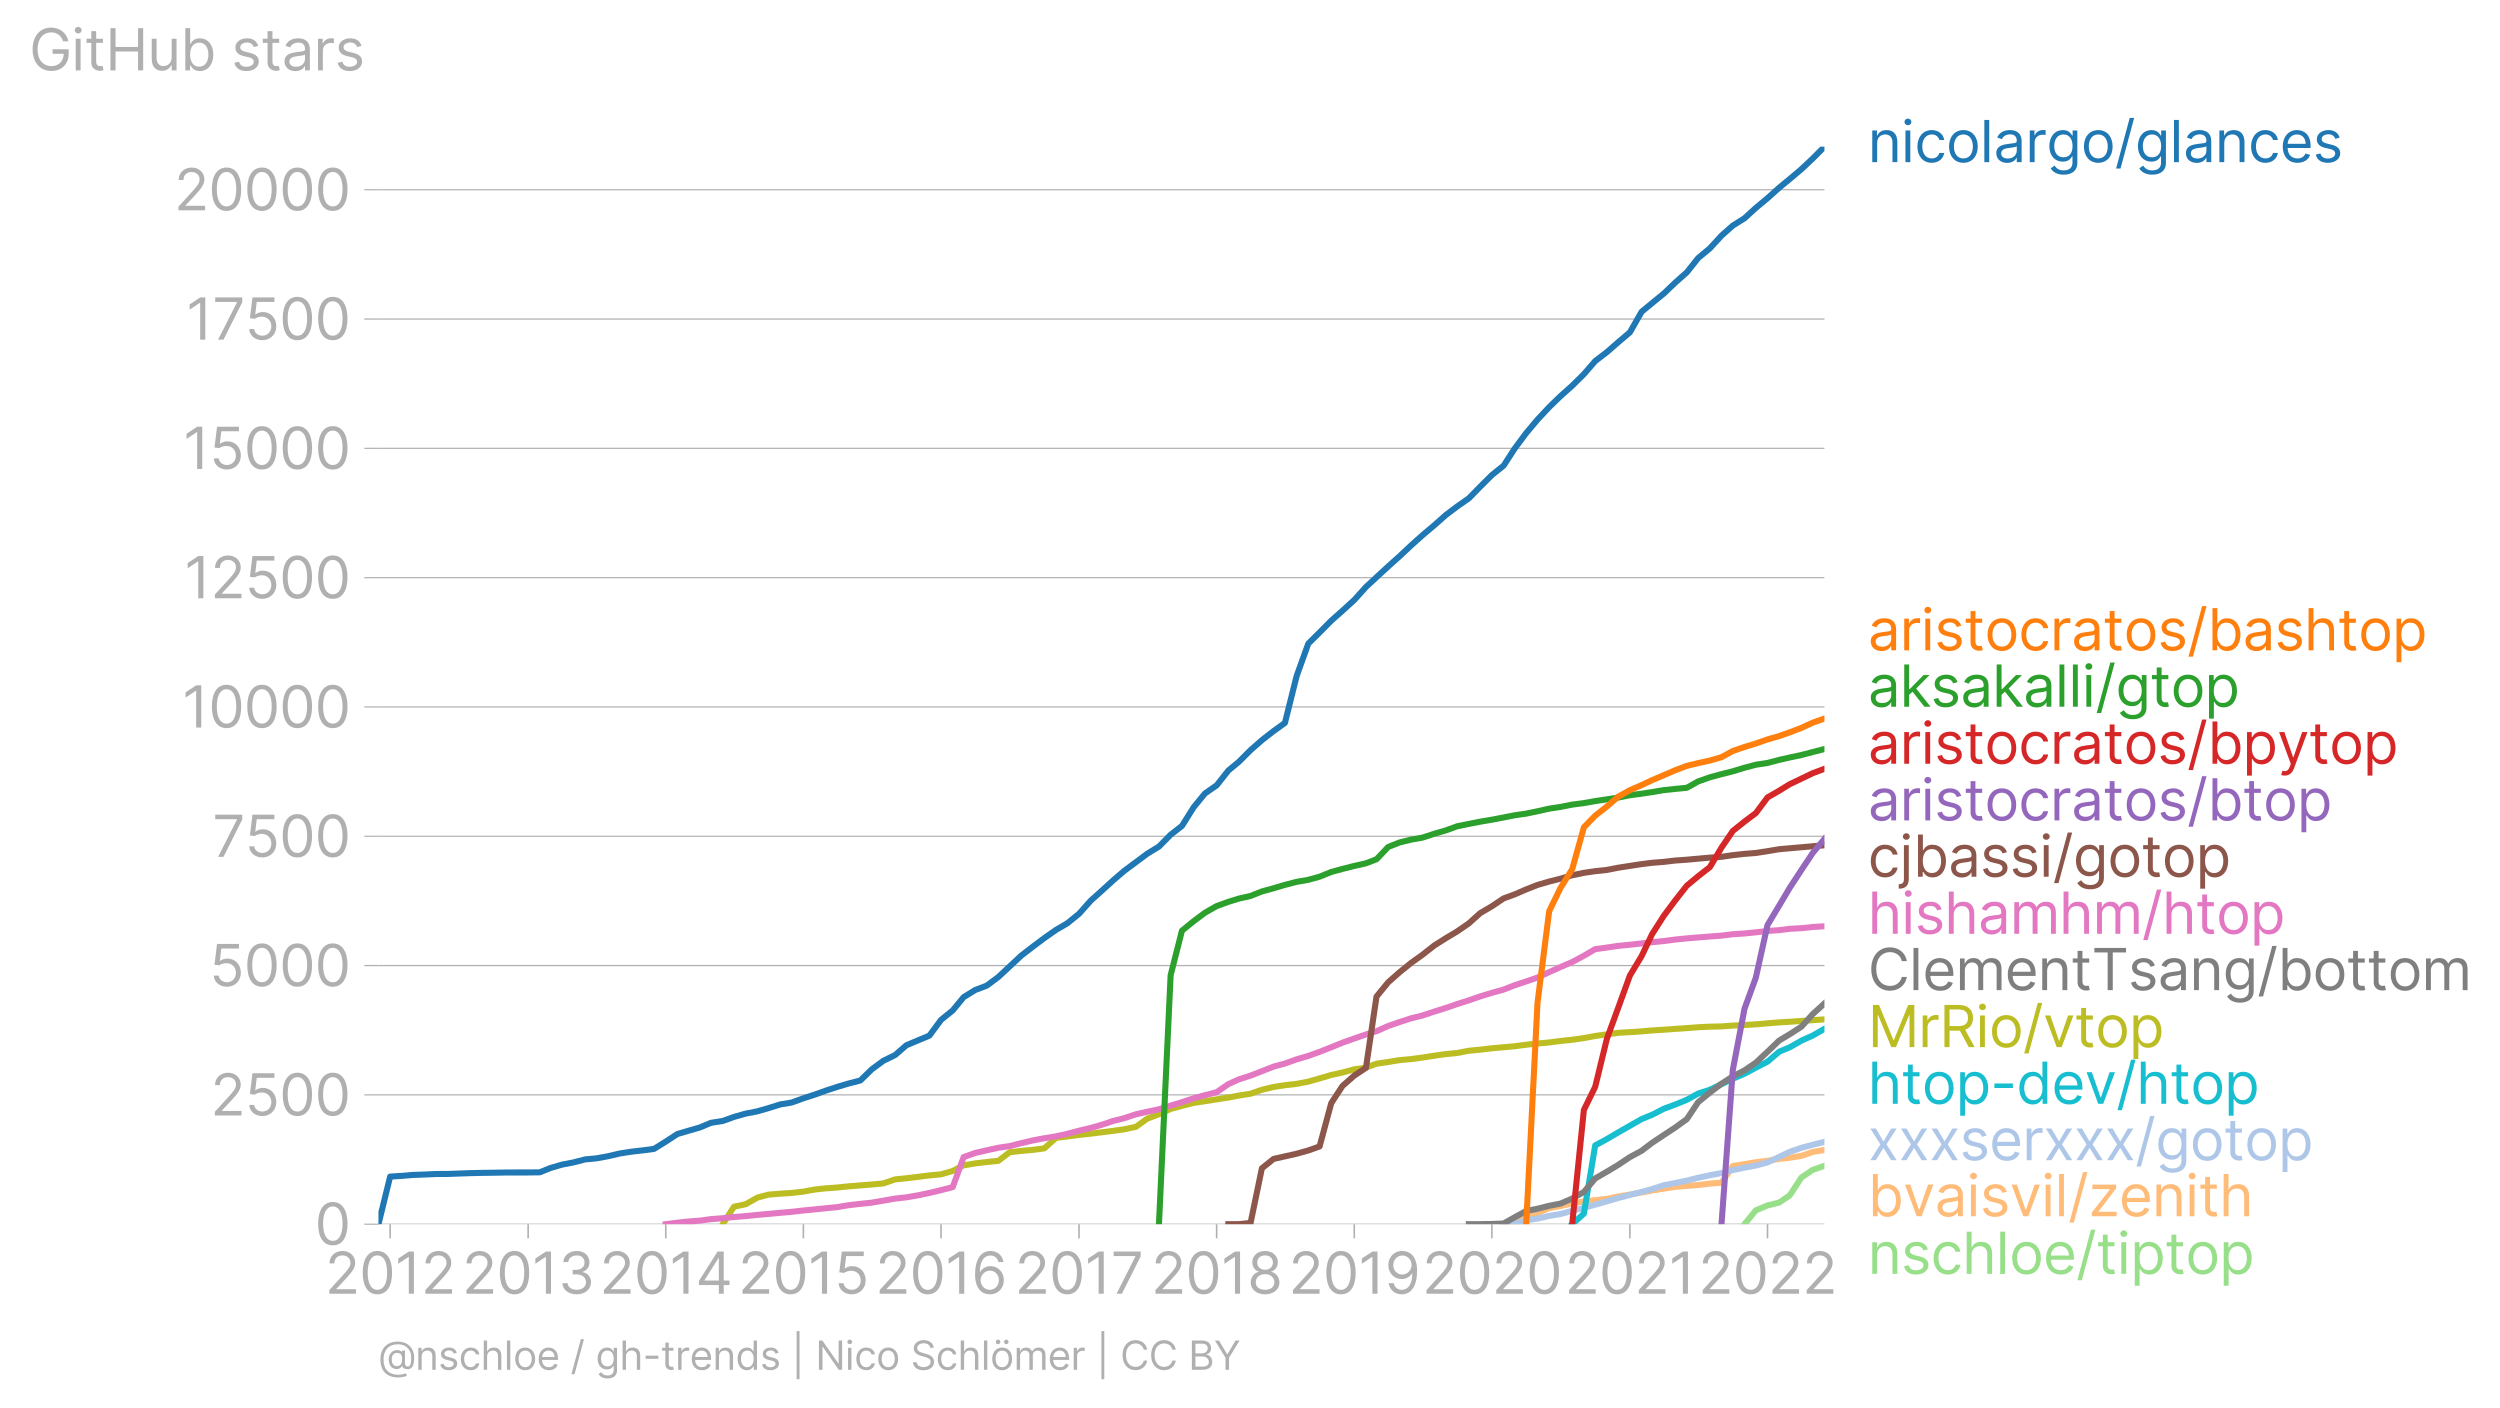 <svg xmlns:xlink="http://www.w3.org/1999/xlink" width="823.245" height="463.698" viewBox="0 0 617.434 347.774" xmlns="http://www.w3.org/2000/svg"><defs><style>*{stroke-linejoin:round;stroke-linecap:butt}</style></defs><g id="figure_1"><path d="M0 347.774h617.434V0H0v347.774z" style="fill:none" id="patch_1"/><g id="axes_1"><path d="M93.468 302.341h357.12V36.23H93.468v266.112z" style="fill:none" id="patch_2"/><g id="matplotlib.axis_1"><g id="xtick_1"><g id="line2d_1"><defs><path id="m66da176e44" d="M0 0v3.5" style="stroke:#b0b0b0;stroke-width:.4"/></defs><use xlink:href="#m66da176e44" x="96.355" y="302.341" style="fill:#b0b0b0;stroke:#b0b0b0;stroke-width:.4"/></g><g style="fill:#b0b0b0" transform="matrix(.14 0 0 -.14 80.256 319.524)" id="text_1"><defs><path id="Inter-Regular-32" d="M482 0h2936v500H1255v36l1045 1119c800 856 1036 1256 1036 1772 0 718-581 1291-1400 1291-815 0-1436-554-1436-1373h536c0 530 344 882 882 882 505 0 891-309 891-800 0-429-252-747-791-1336L482 409V0z" transform="scale(.016)"/><path id="Inter-Regular-30" d="M2000-64c1027 0 1618 871 1618 2391 0 1509-600 2391-1618 2391S382 3836 382 2327C382 807 973-64 2000-64zm0 500c-677 0-1073 680-1073 1891 0 1209 400 1900 1073 1900s1073-691 1073-1900c0-1211-396-1891-1073-1891z" transform="scale(.016)"/><path id="Inter-Regular-31" d="M2118 4655h-563L391 3882v-573l1136 755h28V0h563v4655z" transform="scale(.016)"/></defs><use xlink:href="#Inter-Regular-32"/><use xlink:href="#Inter-Regular-30" x="60.511"/><use xlink:href="#Inter-Regular-31" x="123.011"/><use xlink:href="#Inter-Regular-32" x="169.46"/></g></g><g id="xtick_2"><use xlink:href="#m66da176e44" x="130.438" y="302.341" style="fill:#b0b0b0;stroke:#b0b0b0;stroke-width:.4" id="line2d_2"/><g style="fill:#b0b0b0" transform="matrix(.14 0 0 -.14 114.12 319.524)" id="text_2"><defs><path id="Inter-Regular-33" d="M2055-64c902 0 1572 566 1572 1328 0 591-350 1020-936 1118v36c470 143 764 530 764 1055 0 659-521 1245-1382 1245-805 0-1473-495-1500-1227h545c21 464 462 736 946 736 513 0 845-311 845-782 0-490-384-809-936-809h-373v-500h373c707 0 1100-359 1100-872 0-494-430-828-1027-828-539 0-966 278-1000 728H473C507 432 1152-64 2055-64z" transform="scale(.016)"/></defs><use xlink:href="#Inter-Regular-32"/><use xlink:href="#Inter-Regular-30" x="60.511"/><use xlink:href="#Inter-Regular-31" x="123.011"/><use xlink:href="#Inter-Regular-33" x="169.46"/></g></g><g id="xtick_3"><use xlink:href="#m66da176e44" x="164.427" y="302.341" style="fill:#b0b0b0;stroke:#b0b0b0;stroke-width:.4" id="line2d_3"/><g style="fill:#b0b0b0" transform="matrix(.14 0 0 -.14 148.07 319.524)" id="text_3"><defs><path id="Inter-Regular-34" d="M373 955h2191V0h536v955h636v500h-636v3200h-682L373 1418V955zm2191 500H982v36l1545 2445h37V1455z" transform="scale(.016)"/></defs><use xlink:href="#Inter-Regular-32"/><use xlink:href="#Inter-Regular-30" x="60.511"/><use xlink:href="#Inter-Regular-31" x="123.011"/><use xlink:href="#Inter-Regular-34" x="169.46"/></g></g><g id="xtick_4"><use xlink:href="#m66da176e44" x="198.416" y="302.341" style="fill:#b0b0b0;stroke:#b0b0b0;stroke-width:.4" id="line2d_4"/><g style="fill:#b0b0b0" transform="matrix(.14 0 0 -.14 182.297 319.524)" id="text_4"><defs><path id="Inter-Regular-35" d="M1936-64c887 0 1537 655 1537 1546 0 902-627 1563-1482 1563-314 0-618-111-809-263h-27l163 1373h1946v500H846L564 2364l527-64c193 139 523 239 809 236 593-4 1027-454 1027-1063 0-598-418-1037-991-1037-477 0-856 307-900 728H491C525 455 1136-64 1936-64z" transform="scale(.016)"/></defs><use xlink:href="#Inter-Regular-32"/><use xlink:href="#Inter-Regular-30" x="60.511"/><use xlink:href="#Inter-Regular-31" x="123.011"/><use xlink:href="#Inter-Regular-35" x="169.46"/></g></g><g id="xtick_5"><use xlink:href="#m66da176e44" x="232.405" y="302.341" style="fill:#b0b0b0;stroke:#b0b0b0;stroke-width:.4" id="line2d_5"/><g style="fill:#b0b0b0" transform="matrix(.14 0 0 -.14 216.177 319.524)" id="text_5"><defs><path id="Inter-Regular-36" d="M2027-64c941-11 1555 698 1555 1564 0 900-666 1545-1464 1545-479 0-891-234-1145-618h-37c3 1134 444 1791 1164 1791 491 0 786-309 891-727h555c-114 723-664 1227-1446 1227-1048 0-1691-927-1691-2573C409 425 1264-55 2027-64zm0 500c-584 0-1011 498-1009 1055 3 557 450 1054 1028 1054 570 0 990-468 990-1045 0-591-438-1064-1009-1064z" transform="scale(.016)"/></defs><use xlink:href="#Inter-Regular-32"/><use xlink:href="#Inter-Regular-30" x="60.511"/><use xlink:href="#Inter-Regular-31" x="123.011"/><use xlink:href="#Inter-Regular-36" x="169.46"/></g></g><g id="xtick_6"><use xlink:href="#m66da176e44" x="266.488" y="302.341" style="fill:#b0b0b0;stroke:#b0b0b0;stroke-width:.4" id="line2d_6"/><g style="fill:#b0b0b0" transform="matrix(.14 0 0 -.14 250.627 319.524)" id="text_6"><defs><path id="Inter-Regular-37" d="M627 0h591l2073 4127v528H309v-500h2400v-37L627 0z" transform="scale(.016)"/></defs><use xlink:href="#Inter-Regular-32"/><use xlink:href="#Inter-Regular-30" x="60.511"/><use xlink:href="#Inter-Regular-31" x="123.011"/><use xlink:href="#Inter-Regular-37" x="169.46"/></g></g><g id="xtick_7"><use xlink:href="#m66da176e44" x="300.477" y="302.341" style="fill:#b0b0b0;stroke:#b0b0b0;stroke-width:.4" id="line2d_7"/><g style="fill:#b0b0b0" transform="matrix(.14 0 0 -.14 284.298 319.524)" id="text_7"><defs><path id="Inter-Regular-38" d="M1973-64c929 0 1577 544 1582 1300-5 589-398 1089-900 1182v27c436 114 722 541 727 1037-5 709-600 1236-1409 1236-818 0-1414-527-1409-1236-5-496 282-923 727-1037v-27c-511-93-905-593-900-1182C386 480 1034-64 1973-64zm0 500c-639 0-1032 328-1027 828-5 525 429 900 1027 900 588 0 1023-375 1027-900-4-500-398-828-1027-828zm0 2209c-509 0-868 319-864 800-4 473 341 782 864 782 513 0 859-309 863-782-4-481-363-800-863-800z" transform="scale(.016)"/></defs><use xlink:href="#Inter-Regular-32"/><use xlink:href="#Inter-Regular-30" x="60.511"/><use xlink:href="#Inter-Regular-31" x="123.011"/><use xlink:href="#Inter-Regular-38" x="169.46"/></g></g><g id="xtick_8"><use xlink:href="#m66da176e44" x="334.466" y="302.341" style="fill:#b0b0b0;stroke:#b0b0b0;stroke-width:.4" id="line2d_8"/><g style="fill:#b0b0b0" transform="matrix(.14 0 0 -.14 318.238 319.524)" id="text_8"><defs><path id="Inter-Regular-39" d="M1964 4718c-946 12-1555-700-1555-1554 0-900 664-1546 1464-1546 482 0 891 237 1145 618h37c0-1145-446-1800-1164-1800-491 0-791 309-891 737H446C555 436 1109-64 1891-64c1045 0 1691 928 1691 2582 0 1709-855 2191-1618 2200zm0-500c582 0 1009-500 1009-1045 0-555-455-1055-1027-1055-573 0-991 464-991 1046 0 581 436 1054 1009 1054z" transform="scale(.016)"/></defs><use xlink:href="#Inter-Regular-32"/><use xlink:href="#Inter-Regular-30" x="60.511"/><use xlink:href="#Inter-Regular-31" x="123.011"/><use xlink:href="#Inter-Regular-39" x="169.46"/></g></g><g id="xtick_9"><use xlink:href="#m66da176e44" x="368.455" y="302.341" style="fill:#b0b0b0;stroke:#b0b0b0;stroke-width:.4" id="line2d_9"/><g style="fill:#b0b0b0" transform="matrix(.14 0 0 -.14 351.233 319.524)" id="text_9"><use xlink:href="#Inter-Regular-32"/><use xlink:href="#Inter-Regular-30" x="60.511"/><use xlink:href="#Inter-Regular-32" x="123.011"/><use xlink:href="#Inter-Regular-30" x="183.523"/></g></g><g id="xtick_10"><use xlink:href="#m66da176e44" x="402.538" y="302.341" style="fill:#b0b0b0;stroke:#b0b0b0;stroke-width:.4" id="line2d_10"/><g style="fill:#b0b0b0" transform="matrix(.14 0 0 -.14 386.439 319.524)" id="text_10"><use xlink:href="#Inter-Regular-32"/><use xlink:href="#Inter-Regular-30" x="60.511"/><use xlink:href="#Inter-Regular-32" x="123.011"/><use xlink:href="#Inter-Regular-31" x="183.523"/></g></g><g id="xtick_11"><use xlink:href="#m66da176e44" x="436.527" y="302.341" style="fill:#b0b0b0;stroke:#b0b0b0;stroke-width:.4" id="line2d_11"/><g style="fill:#b0b0b0" transform="matrix(.14 0 0 -.14 419.444 319.524)" id="text_11"><use xlink:href="#Inter-Regular-32"/><use xlink:href="#Inter-Regular-30" x="60.511"/><use xlink:href="#Inter-Regular-32" x="123.011"/><use xlink:href="#Inter-Regular-32" x="183.523"/></g></g></g><g id="matplotlib.axis_2"><g id="ytick_1"><path d="M93.468 302.341h357.12" clip-path="url(#pd24c6dce90)" style="fill:none;stroke:#b0b0b0;stroke-width:.3;stroke-linecap:square" id="line2d_12"/><g id="line2d_13"><defs><path id="m679b2d5955" d="M0 0h-3.5" style="stroke:#b0b0b0;stroke-width:.3"/></defs><use xlink:href="#m679b2d5955" x="93.468" y="302.341" style="fill:#b0b0b0;stroke:#b0b0b0;stroke-width:.3"/></g><use xlink:href="#Inter-Regular-30" style="fill:#b0b0b0" transform="matrix(.14 0 0 -.14 77.718 307.433)" id="text_12"/></g><g id="ytick_2"><path d="M93.468 270.406h357.12" clip-path="url(#pd24c6dce90)" style="fill:none;stroke:#b0b0b0;stroke-width:.3;stroke-linecap:square" id="line2d_14"/><use xlink:href="#m679b2d5955" x="93.468" y="270.406" style="fill:#b0b0b0;stroke:#b0b0b0;stroke-width:.3" id="line2d_15"/><g style="fill:#b0b0b0" transform="matrix(.14 0 0 -.14 51.985 275.497)" id="text_13"><use xlink:href="#Inter-Regular-32"/><use xlink:href="#Inter-Regular-35" x="60.511"/><use xlink:href="#Inter-Regular-30" x="121.307"/><use xlink:href="#Inter-Regular-30" x="183.807"/></g></g><g id="ytick_3"><path d="M93.468 238.47h357.12" clip-path="url(#pd24c6dce90)" style="fill:none;stroke:#b0b0b0;stroke-width:.3;stroke-linecap:square" id="line2d_16"/><use xlink:href="#m679b2d5955" x="93.468" y="238.47" style="fill:#b0b0b0;stroke:#b0b0b0;stroke-width:.3" id="line2d_17"/><g style="fill:#b0b0b0" transform="matrix(.14 0 0 -.14 51.707 243.562)" id="text_14"><use xlink:href="#Inter-Regular-35"/><use xlink:href="#Inter-Regular-30" x="60.795"/><use xlink:href="#Inter-Regular-30" x="123.295"/><use xlink:href="#Inter-Regular-30" x="185.796"/></g></g><g id="ytick_4"><path d="M93.468 206.535h357.12" clip-path="url(#pd24c6dce90)" style="fill:none;stroke:#b0b0b0;stroke-width:.3;stroke-linecap:square" id="line2d_18"/><use xlink:href="#m679b2d5955" x="93.468" y="206.535" style="fill:#b0b0b0;stroke:#b0b0b0;stroke-width:.3" id="line2d_19"/><g style="fill:#b0b0b0" transform="matrix(.14 0 0 -.14 52.462 211.626)" id="text_15"><use xlink:href="#Inter-Regular-37"/><use xlink:href="#Inter-Regular-35" x="57.102"/><use xlink:href="#Inter-Regular-30" x="117.898"/><use xlink:href="#Inter-Regular-30" x="180.398"/></g></g><g id="ytick_5"><path d="M93.468 174.6h357.12" clip-path="url(#pd24c6dce90)" style="fill:none;stroke:#b0b0b0;stroke-width:.3;stroke-linecap:square" id="line2d_20"/><use xlink:href="#m679b2d5955" x="93.468" y="174.599" style="fill:#b0b0b0;stroke:#b0b0b0;stroke-width:.3" id="line2d_21"/><g style="fill:#b0b0b0" transform="matrix(.14 0 0 -.14 44.965 179.69)" id="text_16"><use xlink:href="#Inter-Regular-31"/><use xlink:href="#Inter-Regular-30" x="46.449"/><use xlink:href="#Inter-Regular-30" x="108.949"/><use xlink:href="#Inter-Regular-30" x="171.449"/><use xlink:href="#Inter-Regular-30" x="233.949"/></g></g><g id="ytick_6"><path d="M93.468 142.664h357.12" clip-path="url(#pd24c6dce90)" style="fill:none;stroke:#b0b0b0;stroke-width:.3;stroke-linecap:square" id="line2d_22"/><use xlink:href="#m679b2d5955" x="93.468" y="142.664" style="fill:#b0b0b0;stroke:#b0b0b0;stroke-width:.3" id="line2d_23"/><g style="fill:#b0b0b0" transform="matrix(.14 0 0 -.14 45.481 147.755)" id="text_17"><use xlink:href="#Inter-Regular-31"/><use xlink:href="#Inter-Regular-32" x="46.449"/><use xlink:href="#Inter-Regular-35" x="106.96"/><use xlink:href="#Inter-Regular-30" x="167.756"/><use xlink:href="#Inter-Regular-30" x="230.256"/></g></g><g id="ytick_7"><path d="M93.468 110.728h357.12" clip-path="url(#pd24c6dce90)" style="fill:none;stroke:#b0b0b0;stroke-width:.3;stroke-linecap:square" id="line2d_24"/><use xlink:href="#m679b2d5955" x="93.468" y="110.728" style="fill:#b0b0b0;stroke:#b0b0b0;stroke-width:.3" id="line2d_25"/><g style="fill:#b0b0b0" transform="matrix(.14 0 0 -.14 45.203 115.82)" id="text_18"><use xlink:href="#Inter-Regular-31"/><use xlink:href="#Inter-Regular-35" x="46.449"/><use xlink:href="#Inter-Regular-30" x="107.244"/><use xlink:href="#Inter-Regular-30" x="169.744"/><use xlink:href="#Inter-Regular-30" x="232.244"/></g></g><g id="ytick_8"><path d="M93.468 78.793h357.12" clip-path="url(#pd24c6dce90)" style="fill:none;stroke:#b0b0b0;stroke-width:.3;stroke-linecap:square" id="line2d_26"/><use xlink:href="#m679b2d5955" x="93.468" y="78.793" style="fill:#b0b0b0;stroke:#b0b0b0;stroke-width:.3" id="line2d_27"/><g style="fill:#b0b0b0" transform="matrix(.14 0 0 -.14 45.958 83.884)" id="text_19"><use xlink:href="#Inter-Regular-31"/><use xlink:href="#Inter-Regular-37" x="46.449"/><use xlink:href="#Inter-Regular-35" x="103.551"/><use xlink:href="#Inter-Regular-30" x="164.347"/><use xlink:href="#Inter-Regular-30" x="226.847"/></g></g><g id="ytick_9"><path d="M93.468 46.857h357.12" clip-path="url(#pd24c6dce90)" style="fill:none;stroke:#b0b0b0;stroke-width:.3;stroke-linecap:square" id="line2d_28"/><use xlink:href="#m679b2d5955" x="93.468" y="46.857" style="fill:#b0b0b0;stroke:#b0b0b0;stroke-width:.3" id="line2d_29"/><g style="fill:#b0b0b0" transform="matrix(.14 0 0 -.14 42.996 51.949)" id="text_20"><use xlink:href="#Inter-Regular-32"/><use xlink:href="#Inter-Regular-30" x="60.511"/><use xlink:href="#Inter-Regular-30" x="123.011"/><use xlink:href="#Inter-Regular-30" x="185.511"/><use xlink:href="#Inter-Regular-30" x="248.011"/></g></g><g style="fill:#b0b0b0" transform="matrix(.14 0 0 -.14 7.2 17.383)" id="text_21"><defs><path id="Inter-Regular-47" d="M3746 3200h581c-172 900-927 1518-1909 1518-1193 0-2036-918-2036-2391C382 855 1218-64 2455-64c1109 0 1900 739 1900 1891v500H2582v-500h1227c-16-836-566-1363-1354-1363-864 0-1528 654-1528 1863s664 1864 1491 1864c673 0 1130-380 1328-991z" transform="scale(.016)"/><path id="Inter-Regular-69" d="M491 0h536v3491H491V0zm273 4073c209 0 382 163 382 363s-173 364-382 364-382-164-382-364 173-363 382-363z" transform="scale(.016)"/><path id="Inter-Regular-74" d="M2009 3491h-745v836H727v-836H200v-455h527V855c0-610 491-900 946-900 200 0 327 36 400 63l-109 482c-46-9-118-27-237-27-236 0-463 72-463 527v2036h745v455z" transform="scale(.016)"/><path id="Inter-Regular-48" d="M564 0h563v2082h2482V0h564v4655h-564V2582H1127v2073H564V0z" transform="scale(.016)"/><path id="Inter-Regular-75" d="M2691 1427c0-654-500-954-900-954-445 0-764 327-764 836v2182H491V1273C491 382 964-45 1618-45c528 0 873 281 1037 636h36V0h536v3491h-536V1427z" transform="scale(.016)"/><path id="Inter-Regular-62" d="M564 0h518v536h64c118-191 345-609 1018-609 872 0 1482 700 1482 1809 0 1100-610 1800-1491 1800-682 0-891-418-1009-600h-46v1719H564V0zm527 1745c0 782 345 1310 1000 1310 682 0 1018-573 1018-1310 0-745-345-1336-1018-1336-645 0-1000 546-1000 1336z" transform="scale(.016)"/><path id="Inter-Regular-73" d="M2964 2709c-168 496-546 827-1237 827-736 0-1281-418-1281-1009 0-482 286-804 927-954l582-137c352-81 518-250 518-491 0-300-318-545-818-545-439 0-714 189-809 564L336 836C461 243 950-73 1664-73c811 0 1363 443 1363 1046 0 486-304 793-927 945l-518 127c-414 103-600 241-600 510 0 300 318 518 745 518 469 0 662-259 755-500l482 136z" transform="scale(.016)"/><path id="Inter-Regular-61" d="M1518-82c609 0 928 327 1037 555h27V0h536v2300c0 1109-845 1236-1291 1236-527 0-1127-181-1400-818l509-182c119 255 398 528 910 528 493 0 736-262 736-709v-19c0-259-264-236-900-318-648-84-1355-227-1355-1027C327 309 855-82 1518-82zm82 482c-427 0-736 191-736 564 0 409 372 536 791 591 227 27 836 90 927 200v-491c0-437-346-864-982-864z" transform="scale(.016)"/><path id="Inter-Regular-72" d="M491 0h536v2209c0 473 373 818 882 818 143 0 291-27 327-36v545c-61 5-202 9-281 9-419 0-782-236-909-581h-37v527H491V0z" transform="scale(.016)"/></defs><use xlink:href="#Inter-Regular-47"/><use xlink:href="#Inter-Regular-69" x="74.29"/><use xlink:href="#Inter-Regular-74" x="98.011"/><use xlink:href="#Inter-Regular-48" x="134.375"/><use xlink:href="#Inter-Regular-75" x="208.381"/><use xlink:href="#Inter-Regular-62" x="266.477"/><use xlink:href="#Inter-Regular-20" x="328.551"/><use xlink:href="#Inter-Regular-73" x="356.676"/><use xlink:href="#Inter-Regular-74" x="408.949"/><use xlink:href="#Inter-Regular-61" x="445.313"/><use xlink:href="#Inter-Regular-72" x="501.705"/><use xlink:href="#Inter-Regular-73" x="538.921"/></g></g><path d="m430.847 302.341 2.793-3.423 2.887-1.2 2.887-.716 2.607-1.776 2.887-4.42 2.794-1.89 2.886-.997" clip-path="url(#pd24c6dce90)" style="fill:none;stroke:#98df8a;stroke-width:1.5;stroke-linecap:square" id="line2d_30"/><path d="m371.342 302.341 2.7-.076 2.888-2.21 2.793-.473 2.887-1.213 2.794-.499 2.886-.69 2.887-.447 2.794-.306 2.886-.345 2.794-.575 2.887-.485 2.887-.511 2.607-.486 2.887-.472 2.793-.435 2.887-.23 2.794-.217 2.887-.357 2.886-.205 2.794-4.126 2.887-.473 2.793-.472 2.887-.345 2.887-.485 2.607-.269 2.887-.472 2.794-.971 2.886-.486" clip-path="url(#pd24c6dce90)" style="fill:none;stroke:#ffbb78;stroke-width:1.5;stroke-linecap:square" id="line2d_31"/><path d="m371.342 302.341 2.7-.064 2.888-.907 2.793-.408 2.887-.677 2.794-.46 2.886-.78 2.887-.74 2.794-.78 2.886-.83 2.794-.817 2.887-.767 2.887-.728 2.607-.728 2.887-.933 2.793-.536 2.887-.6 2.794-.703 2.887-.626 2.886-.537 2.794-.74 2.887-.6 2.793-.512 2.887-.792 2.887-1.354 2.607-1.252 2.887-.983 2.794-.767 2.886-.715" clip-path="url(#pd24c6dce90)" style="fill:none;stroke:#aec7e8;stroke-width:1.5;stroke-linecap:square" id="line2d_32"/><g style="fill:#1f77b4" transform="matrix(.14 0 0 -.14 461.302 40.048)" id="text_22"><defs><path id="Inter-Regular-6e" d="M1027 2100c0 609 378 955 891 955 498 0 800-325 800-873V0h537v2218c0 891-475 1318-1182 1318-527 0-855-236-1018-591h-46v546H491V0h536v2100z" transform="scale(.016)"/><path id="Inter-Regular-63" d="M1909-73c773 0 1282 473 1373 1091h-536c-100-382-419-609-837-609-636 0-1045 527-1045 1336 0 791 418 1310 1045 1310 473 0 755-291 837-610h536c-91 655-646 1091-1382 1091-945 0-1573-745-1573-1809C327 682 927-73 1909-73z" transform="scale(.016)"/><path id="Inter-Regular-6f" d="M1909-73c946 0 1582 718 1582 1800 0 1091-636 1809-1582 1809-945 0-1582-718-1582-1809C327 645 964-73 1909-73zm0 482c-718 0-1045 618-1045 1318s327 1328 1045 1328 1046-628 1046-1328S2627 409 1909 409z" transform="scale(.016)"/><path id="Inter-Regular-6c" d="M1027 4655H491V0h536v4655z" transform="scale(.016)"/><path id="Inter-Regular-67" d="M1900-1382c836 0 1509 382 1509 1282v3591h-518v-555h-55c-118 182-336 600-1018 600-882 0-1491-700-1491-1772C327 673 964 55 1809 55c682 0 900 400 1018 590h46V-64c0-581-409-845-973-845-634 0-857 334-1000 527L473-682c218-366 648-700 1427-700zm-18 1918c-673 0-1018 509-1018 1237 0 709 336 1282 1018 1282 654 0 1000-528 1000-1282 0-773-355-1237-1000-1237z" transform="scale(.016)"/><path id="Inter-Regular-2f" d="M2136 4873h-490L146-700h490l1500 5573z" transform="scale(.016)"/><path id="Inter-Regular-65" d="M1955-73c709 0 1227 355 1391 882l-519 146c-136-364-452-546-872-546-630 0-1064 407-1089 1155h2534v227c0 1300-773 1745-1500 1745-945 0-1573-745-1573-1818S946-73 1955-73zM866 2027c36 543 420 1028 1034 1028 582 0 955-437 955-1028H866z" transform="scale(.016)"/></defs><use xlink:href="#Inter-Regular-6e"/><use xlink:href="#Inter-Regular-69" x="58.523"/><use xlink:href="#Inter-Regular-63" x="82.244"/><use xlink:href="#Inter-Regular-6f" x="138.068"/><use xlink:href="#Inter-Regular-6c" x="197.727"/><use xlink:href="#Inter-Regular-61" x="221.449"/><use xlink:href="#Inter-Regular-72" x="277.841"/><use xlink:href="#Inter-Regular-67" x="315.057"/><use xlink:href="#Inter-Regular-6f" x="375.994"/><use xlink:href="#Inter-Regular-2f" x="435.653"/><use xlink:href="#Inter-Regular-67" x="471.307"/><use xlink:href="#Inter-Regular-6c" x="532.244"/><use xlink:href="#Inter-Regular-61" x="555.966"/><use xlink:href="#Inter-Regular-6e" x="612.358"/><use xlink:href="#Inter-Regular-63" x="670.881"/><use xlink:href="#Inter-Regular-65" x="726.705"/><use xlink:href="#Inter-Regular-73" x="784.943"/></g><g style="fill:#ff7f0e" transform="matrix(.14 0 0 -.14 461.302 160.618)" id="text_23"><defs><path id="Inter-Regular-68" d="M1027 2100c0 609 389 955 919 955 504 0 809-319 809-873V0h536v2218c0 898-477 1318-1191 1318-550 0-864-229-1027-591h-46v1710H491V0h536v2100z" transform="scale(.016)"/><path id="Inter-Regular-70" d="M491-1309h536V536h46c118-191 345-609 1018-609 873 0 1482 700 1482 1809 0 1100-609 1800-1491 1800-682 0-891-418-1009-600h-64v555H491v-4800zm527 3054c0 782 346 1310 1000 1310 682 0 1018-573 1018-1310 0-745-345-1336-1018-1336-645 0-1000 546-1000 1336z" transform="scale(.016)"/></defs><use xlink:href="#Inter-Regular-61"/><use xlink:href="#Inter-Regular-72" x="56.392"/><use xlink:href="#Inter-Regular-69" x="93.608"/><use xlink:href="#Inter-Regular-73" x="117.33"/><use xlink:href="#Inter-Regular-74" x="169.602"/><use xlink:href="#Inter-Regular-6f" x="205.966"/><use xlink:href="#Inter-Regular-63" x="265.625"/><use xlink:href="#Inter-Regular-72" x="321.449"/><use xlink:href="#Inter-Regular-61" x="358.665"/><use xlink:href="#Inter-Regular-74" x="415.057"/><use xlink:href="#Inter-Regular-6f" x="451.421"/><use xlink:href="#Inter-Regular-73" x="511.08"/><use xlink:href="#Inter-Regular-2f" x="563.352"/><use xlink:href="#Inter-Regular-62" x="599.006"/><use xlink:href="#Inter-Regular-61" x="661.08"/><use xlink:href="#Inter-Regular-73" x="717.472"/><use xlink:href="#Inter-Regular-68" x="769.744"/><use xlink:href="#Inter-Regular-74" x="828.835"/><use xlink:href="#Inter-Regular-6f" x="865.199"/><use xlink:href="#Inter-Regular-70" x="924.858"/></g><g style="fill:#2ca02c" transform="matrix(.14 0 0 -.14 461.302 174.538)" id="text_24"><defs><path id="Inter-Regular-6b" d="M491 0h536v1307l375 348L2709 0h682L1807 2000l1475 1491h-664L1091 1936h-64v2719H491V0z" transform="scale(.016)"/></defs><use xlink:href="#Inter-Regular-61"/><use xlink:href="#Inter-Regular-6b" x="56.392"/><use xlink:href="#Inter-Regular-73" x="110.795"/><use xlink:href="#Inter-Regular-61" x="163.068"/><use xlink:href="#Inter-Regular-6b" x="219.46"/><use xlink:href="#Inter-Regular-61" x="273.864"/><use xlink:href="#Inter-Regular-6c" x="330.256"/><use xlink:href="#Inter-Regular-6c" x="353.977"/><use xlink:href="#Inter-Regular-69" x="377.699"/><use xlink:href="#Inter-Regular-2f" x="401.421"/><use xlink:href="#Inter-Regular-67" x="437.074"/><use xlink:href="#Inter-Regular-74" x="498.011"/><use xlink:href="#Inter-Regular-6f" x="534.375"/><use xlink:href="#Inter-Regular-70" x="594.034"/></g><g style="fill:#d62728" transform="matrix(.14 0 0 -.14 461.302 188.618)" id="text_25"><defs><path id="Inter-Regular-79" d="M836-1309c485 0 825 257 1028 800l1482 4000h-582L1800 709h-36L800 3491H218L1509-18l-100-273c-195-532-436-582-827-482l-136-472c54-28 209-64 390-64z" transform="scale(.016)"/></defs><use xlink:href="#Inter-Regular-61"/><use xlink:href="#Inter-Regular-72" x="56.392"/><use xlink:href="#Inter-Regular-69" x="93.608"/><use xlink:href="#Inter-Regular-73" x="117.33"/><use xlink:href="#Inter-Regular-74" x="169.602"/><use xlink:href="#Inter-Regular-6f" x="205.966"/><use xlink:href="#Inter-Regular-63" x="265.625"/><use xlink:href="#Inter-Regular-72" x="321.449"/><use xlink:href="#Inter-Regular-61" x="358.665"/><use xlink:href="#Inter-Regular-74" x="415.057"/><use xlink:href="#Inter-Regular-6f" x="451.421"/><use xlink:href="#Inter-Regular-73" x="511.08"/><use xlink:href="#Inter-Regular-2f" x="563.352"/><use xlink:href="#Inter-Regular-62" x="599.006"/><use xlink:href="#Inter-Regular-70" x="661.08"/><use xlink:href="#Inter-Regular-79" x="722.017"/><use xlink:href="#Inter-Regular-74" x="777.699"/><use xlink:href="#Inter-Regular-6f" x="814.063"/><use xlink:href="#Inter-Regular-70" x="873.722"/></g><g style="fill:#9467bd" transform="matrix(.14 0 0 -.14 461.302 202.618)" id="text_26"><use xlink:href="#Inter-Regular-61"/><use xlink:href="#Inter-Regular-72" x="56.392"/><use xlink:href="#Inter-Regular-69" x="93.608"/><use xlink:href="#Inter-Regular-73" x="117.33"/><use xlink:href="#Inter-Regular-74" x="169.602"/><use xlink:href="#Inter-Regular-6f" x="205.966"/><use xlink:href="#Inter-Regular-63" x="265.625"/><use xlink:href="#Inter-Regular-72" x="321.449"/><use xlink:href="#Inter-Regular-61" x="358.665"/><use xlink:href="#Inter-Regular-74" x="415.057"/><use xlink:href="#Inter-Regular-6f" x="451.421"/><use xlink:href="#Inter-Regular-73" x="511.08"/><use xlink:href="#Inter-Regular-2f" x="563.352"/><use xlink:href="#Inter-Regular-62" x="599.006"/><use xlink:href="#Inter-Regular-74" x="661.08"/><use xlink:href="#Inter-Regular-6f" x="697.443"/><use xlink:href="#Inter-Regular-70" x="757.102"/></g><g style="fill:#8c564b" transform="matrix(.14 0 0 -.14 461.302 216.538)" id="text_27"><defs><path id="Inter-Regular-6a" d="M491 3491V-255c0-354-145-554-473-554H-82v-500H27c673 0 1000 409 1000 1054v3746H491zm264 582c209 0 381 163 381 363s-172 364-381 364-382-164-382-364 173-363 382-363z" transform="scale(.016)"/></defs><use xlink:href="#Inter-Regular-63"/><use xlink:href="#Inter-Regular-6a" x="55.824"/><use xlink:href="#Inter-Regular-62" x="79.545"/><use xlink:href="#Inter-Regular-61" x="141.619"/><use xlink:href="#Inter-Regular-73" x="198.011"/><use xlink:href="#Inter-Regular-73" x="250.284"/><use xlink:href="#Inter-Regular-69" x="302.557"/><use xlink:href="#Inter-Regular-2f" x="326.278"/><use xlink:href="#Inter-Regular-67" x="361.932"/><use xlink:href="#Inter-Regular-6f" x="422.869"/><use xlink:href="#Inter-Regular-74" x="482.528"/><use xlink:href="#Inter-Regular-6f" x="518.892"/><use xlink:href="#Inter-Regular-70" x="578.551"/></g><g style="fill:#e377c2" transform="matrix(.14 0 0 -.14 461.302 230.618)" id="text_28"><defs><path id="Inter-Regular-6d" d="M491 0h536v2182c0 511 373 873 791 873 407 0 691-266 691-664V0h546v2273c0 450 281 782 772 782 382 0 709-203 709-719V0h537v2336c0 821-441 1200-1064 1200-500 0-866-229-1045-591h-37c-172 373-477 591-936 591-455 0-791-218-936-591h-46v546H491V0z" transform="scale(.016)"/></defs><use xlink:href="#Inter-Regular-68"/><use xlink:href="#Inter-Regular-69" x="59.091"/><use xlink:href="#Inter-Regular-73" x="82.813"/><use xlink:href="#Inter-Regular-68" x="135.085"/><use xlink:href="#Inter-Regular-61" x="194.176"/><use xlink:href="#Inter-Regular-6d" x="250.568"/><use xlink:href="#Inter-Regular-68" x="337.5"/><use xlink:href="#Inter-Regular-6d" x="396.591"/><use xlink:href="#Inter-Regular-2f" x="483.523"/><use xlink:href="#Inter-Regular-68" x="519.176"/><use xlink:href="#Inter-Regular-74" x="578.267"/><use xlink:href="#Inter-Regular-6f" x="614.631"/><use xlink:href="#Inter-Regular-70" x="674.29"/></g><g style="fill:#7f7f7f" transform="matrix(.14 0 0 -.14 461.302 244.538)" id="text_29"><defs><path id="Inter-Regular-43" d="M4309 3200c-173 955-936 1518-1873 1518-1190 0-2054-918-2054-2391C382 855 1246-64 2436-64c937 0 1700 564 1873 1519h-563c-137-646-691-991-1310-991-845 0-1509 654-1509 1863s664 1864 1509 1864c619 0 1173-346 1310-991h563z" transform="scale(.016)"/><path id="Inter-Regular-54" d="M309 4155h1464V0h563v4155h1464v500H309v-500z" transform="scale(.016)"/></defs><use xlink:href="#Inter-Regular-43"/><use xlink:href="#Inter-Regular-6c" x="72.727"/><use xlink:href="#Inter-Regular-65" x="96.449"/><use xlink:href="#Inter-Regular-6d" x="154.688"/><use xlink:href="#Inter-Regular-65" x="241.619"/><use xlink:href="#Inter-Regular-6e" x="299.858"/><use xlink:href="#Inter-Regular-74" x="358.381"/><use xlink:href="#Inter-Regular-54" x="394.744"/><use xlink:href="#Inter-Regular-73" x="458.949"/><use xlink:href="#Inter-Regular-61" x="511.222"/><use xlink:href="#Inter-Regular-6e" x="567.614"/><use xlink:href="#Inter-Regular-67" x="626.136"/><use xlink:href="#Inter-Regular-2f" x="687.074"/><use xlink:href="#Inter-Regular-62" x="722.727"/><use xlink:href="#Inter-Regular-6f" x="784.801"/><use xlink:href="#Inter-Regular-74" x="844.46"/><use xlink:href="#Inter-Regular-74" x="880.824"/><use xlink:href="#Inter-Regular-6f" x="917.188"/><use xlink:href="#Inter-Regular-6d" x="976.847"/></g><g style="fill:#bcbd22" transform="matrix(.14 0 0 -.14 461.302 258.618)" id="text_30"><defs><path id="Inter-Regular-4d" d="M564 4655V0h527v3536h45L2591 0h509l1455 3536h45V0h527v4655h-672L2873 791h-55L1236 4655H564z" transform="scale(.016)"/><path id="Inter-Regular-52" d="M564 0h563v1818h1019c40 0 79 0 118 2L3246 0h654L2848 1923c593 202 870 686 870 1304 0 823-491 1428-1582 1428H564V0zm563 2327v1828h991c755 0 1046-369 1046-928s-291-900-1037-900H1127z" transform="scale(.016)"/><path id="Inter-Regular-76" d="M3346 3491h-582L1800 709h-36L800 3491H218L1509 0h546l1291 3491z" transform="scale(.016)"/></defs><use xlink:href="#Inter-Regular-4d"/><use xlink:href="#Inter-Regular-72" x="88.92"/><use xlink:href="#Inter-Regular-52" x="126.136"/><use xlink:href="#Inter-Regular-69" x="190.057"/><use xlink:href="#Inter-Regular-6f" x="213.778"/><use xlink:href="#Inter-Regular-2f" x="273.438"/><use xlink:href="#Inter-Regular-76" x="309.091"/><use xlink:href="#Inter-Regular-74" x="364.773"/><use xlink:href="#Inter-Regular-6f" x="401.136"/><use xlink:href="#Inter-Regular-70" x="460.796"/></g><g style="fill:#17becf" transform="matrix(.14 0 0 -.14 461.302 272.618)" id="text_31"><defs><path id="Inter-Regular-2d" d="M2491 2245H455v-500h2036v500z" transform="scale(.016)"/><path id="Inter-Regular-64" d="M1809-73c673 0 900 418 1018 609h64V0h518v4655h-536V2936h-46c-118 182-327 600-1009 600-882 0-1491-700-1491-1800C327 627 936-73 1809-73zm73 482c-673 0-1018 591-1018 1336 0 737 336 1310 1018 1310 654 0 1000-528 1000-1310 0-790-355-1336-1000-1336z" transform="scale(.016)"/></defs><use xlink:href="#Inter-Regular-68"/><use xlink:href="#Inter-Regular-74" x="59.091"/><use xlink:href="#Inter-Regular-6f" x="95.455"/><use xlink:href="#Inter-Regular-70" x="155.114"/><use xlink:href="#Inter-Regular-2d" x="216.051"/><use xlink:href="#Inter-Regular-64" x="262.074"/><use xlink:href="#Inter-Regular-65" x="324.148"/><use xlink:href="#Inter-Regular-76" x="382.386"/><use xlink:href="#Inter-Regular-2f" x="438.068"/><use xlink:href="#Inter-Regular-68" x="473.722"/><use xlink:href="#Inter-Regular-74" x="532.813"/><use xlink:href="#Inter-Regular-6f" x="569.176"/><use xlink:href="#Inter-Regular-70" x="628.835"/></g><g style="fill:#aec7e8" transform="matrix(.14 0 0 -.14 461.302 286.538)" id="text_32"><defs><path id="Inter-Regular-78" d="M891 3491H273l1109-1746L273 0h618l836 1355L2564 0h618L2055 1745l1127 1746h-618l-837-1427-836 1427z" transform="scale(.016)"/></defs><use xlink:href="#Inter-Regular-78"/><use xlink:href="#Inter-Regular-78" x="53.977"/><use xlink:href="#Inter-Regular-78" x="107.955"/><use xlink:href="#Inter-Regular-73" x="161.932"/><use xlink:href="#Inter-Regular-65" x="214.205"/><use xlink:href="#Inter-Regular-72" x="272.443"/><use xlink:href="#Inter-Regular-78" x="309.659"/><use xlink:href="#Inter-Regular-78" x="363.636"/><use xlink:href="#Inter-Regular-78" x="417.614"/><use xlink:href="#Inter-Regular-2f" x="471.591"/><use xlink:href="#Inter-Regular-67" x="507.244"/><use xlink:href="#Inter-Regular-6f" x="568.182"/><use xlink:href="#Inter-Regular-74" x="627.841"/><use xlink:href="#Inter-Regular-6f" x="664.205"/><use xlink:href="#Inter-Regular-70" x="723.864"/></g><g style="fill:#ffbb78" transform="matrix(.14 0 0 -.14 461.302 300.38)" id="text_33"><defs><path id="Inter-Regular-7a" d="M391 0h2736v500H1136v36l1928 2528v427H455v-500h1918v-36L391 409V0z" transform="scale(.016)"/></defs><use xlink:href="#Inter-Regular-62"/><use xlink:href="#Inter-Regular-76" x="62.074"/><use xlink:href="#Inter-Regular-61" x="117.756"/><use xlink:href="#Inter-Regular-69" x="174.148"/><use xlink:href="#Inter-Regular-73" x="197.869"/><use xlink:href="#Inter-Regular-76" x="250.142"/><use xlink:href="#Inter-Regular-69" x="305.824"/><use xlink:href="#Inter-Regular-6c" x="329.546"/><use xlink:href="#Inter-Regular-2f" x="353.267"/><use xlink:href="#Inter-Regular-7a" x="388.921"/><use xlink:href="#Inter-Regular-65" x="443.04"/><use xlink:href="#Inter-Regular-6e" x="501.278"/><use xlink:href="#Inter-Regular-69" x="559.801"/><use xlink:href="#Inter-Regular-74" x="583.523"/><use xlink:href="#Inter-Regular-68" x="619.886"/></g><g style="fill:#98df8a" transform="matrix(.14 0 0 -.14 461.302 314.618)" id="text_34"><use xlink:href="#Inter-Regular-6e"/><use xlink:href="#Inter-Regular-73" x="58.523"/><use xlink:href="#Inter-Regular-63" x="110.795"/><use xlink:href="#Inter-Regular-68" x="166.619"/><use xlink:href="#Inter-Regular-6c" x="225.71"/><use xlink:href="#Inter-Regular-6f" x="249.432"/><use xlink:href="#Inter-Regular-65" x="309.091"/><use xlink:href="#Inter-Regular-2f" x="367.33"/><use xlink:href="#Inter-Regular-74" x="402.983"/><use xlink:href="#Inter-Regular-69" x="439.347"/><use xlink:href="#Inter-Regular-70" x="463.068"/><use xlink:href="#Inter-Regular-74" x="524.006"/><use xlink:href="#Inter-Regular-6f" x="560.369"/><use xlink:href="#Inter-Regular-70" x="620.029"/></g><g style="fill:#b0b0b0" transform="matrix(.097 0 0 -.097 93.468 338.297)" id="text_35"><defs><path id="Inter-Regular-40" d="M3173-1227c463 0 1054 136 1336 254l-127 418c-164-54-691-236-1191-236C1636-791 809 82 809 1627c0 1518 846 2428 2273 2428 1445 0 2127-1019 2127-2037 0-1036-109-1500-573-1500-272 0-418 227-418 482v2055h-482v-255h-27c-63 200-418 373-873 327-681-72-1200-636-1200-1454 0-864 410-1528 1200-1555 519-18 791 237 900 500h28c54-391 545-527 863-527 964 0 1055 1036 1055 1918 0 1246-873 2473-2573 2473-1754 0-2800-1064-2800-2837 0-1836 1009-2872 2864-2872zM2909 582c-591 0-800 536-800 1118 0 527 300 982 818 982 546 0 837-218 837-982 0-755-246-1118-855-1118z" transform="scale(.016)"/><path id="Inter-Regular-7c" d="M1273 6155H818v-7655h455v7655z" transform="scale(.016)"/><path id="Inter-Regular-4e" d="M4255 4655h-555V991h-45L1109 4655H564V0h563v3655h46L3709 0h546v4655z" transform="scale(.016)"/><path id="Inter-Regular-53" d="M3109 3491h546c-25 702-673 1227-1573 1227-891 0-1591-518-1591-1300 0-627 455-1000 1182-1209l573-164c490-136 927-309 927-772 0-509-491-846-1137-846-554 0-1045 246-1090 773H364C418 436 1036-82 2036-82c1073 0 1682 591 1682 1346 0 872-827 1154-1309 1281l-473 128c-345 91-900 272-900 772 0 446 410 773 1028 773 563 0 991-268 1045-727z" transform="scale(.016)"/><path id="Inter-Regular-f6" d="M1909-73c946 0 1582 718 1582 1800 0 1091-636 1809-1582 1809-945 0-1582-718-1582-1809C327 645 964-73 1909-73zm0 482c-718 0-1045 618-1045 1318s327 1328 1045 1328 1046-628 1046-1328S2627 409 1909 409zm-654 3664c209 0 363 172 363 363 0 209-154 364-363 364-191 0-364-155-364-364 0-191 173-363 364-363zm1309 0c209 0 363 172 363 363 0 209-154 364-363 364-191 0-364-155-364-364 0-191 173-363 364-363z" transform="scale(.016)"/><path id="Inter-Regular-42" d="M564 0h1682c1100 0 1554 536 1554 1236 0 737-509 1137-936 1164v45c400 110 754 373 754 973 0 682-454 1237-1427 1237H564V0zm563 500v1618h1146c609 0 991-409 991-882 0-409-282-736-1018-736H1127zm0 2109v1546h1064c618 0 891-328 891-737 0-491-400-809-909-809H1127z" transform="scale(.016)"/><path id="Inter-Regular-59" d="m164 4655 1682-2737V0h563v1918l1682 2737h-645L2155 2482h-55L809 4655H164z" transform="scale(.016)"/></defs><use xlink:href="#Inter-Regular-40"/><use xlink:href="#Inter-Regular-6e" x="93.608"/><use xlink:href="#Inter-Regular-73" x="152.131"/><use xlink:href="#Inter-Regular-63" x="204.403"/><use xlink:href="#Inter-Regular-68" x="260.227"/><use xlink:href="#Inter-Regular-6c" x="319.318"/><use xlink:href="#Inter-Regular-6f" x="343.04"/><use xlink:href="#Inter-Regular-65" x="402.699"/><use xlink:href="#Inter-Regular-20" x="460.938"/><use xlink:href="#Inter-Regular-2f" x="489.063"/><use xlink:href="#Inter-Regular-20" x="524.716"/><use xlink:href="#Inter-Regular-67" x="552.841"/><use xlink:href="#Inter-Regular-68" x="613.779"/><use xlink:href="#Inter-Regular-2d" x="672.869"/><use xlink:href="#Inter-Regular-74" x="718.892"/><use xlink:href="#Inter-Regular-72" x="755.256"/><use xlink:href="#Inter-Regular-65" x="792.472"/><use xlink:href="#Inter-Regular-6e" x="850.71"/><use xlink:href="#Inter-Regular-64" x="909.233"/><use xlink:href="#Inter-Regular-73" x="971.307"/><use xlink:href="#Inter-Regular-20" x="1023.58"/><use xlink:href="#Inter-Regular-7c" x="1051.705"/><use xlink:href="#Inter-Regular-20" x="1084.375"/><use xlink:href="#Inter-Regular-4e" x="1112.5"/><use xlink:href="#Inter-Regular-69" x="1187.784"/><use xlink:href="#Inter-Regular-63" x="1211.506"/><use xlink:href="#Inter-Regular-6f" x="1267.33"/><use xlink:href="#Inter-Regular-20" x="1326.989"/><use xlink:href="#Inter-Regular-53" x="1355.114"/><use xlink:href="#Inter-Regular-63" x="1418.892"/><use xlink:href="#Inter-Regular-68" x="1474.716"/><use xlink:href="#Inter-Regular-6c" x="1533.807"/><use xlink:href="#Inter-Regular-f6" x="1557.529"/><use xlink:href="#Inter-Regular-6d" x="1617.188"/><use xlink:href="#Inter-Regular-65" x="1704.12"/><use xlink:href="#Inter-Regular-72" x="1762.358"/><use xlink:href="#Inter-Regular-20" x="1799.574"/><use xlink:href="#Inter-Regular-7c" x="1827.699"/><use xlink:href="#Inter-Regular-20" x="1860.37"/><use xlink:href="#Inter-Regular-43" x="1888.495"/><use xlink:href="#Inter-Regular-43" x="1961.222"/><use xlink:href="#Inter-Regular-20" x="2033.949"/><use xlink:href="#Inter-Regular-42" x="2062.074"/><use xlink:href="#Inter-Regular-59" x="2127.131"/></g><path d="m388.29 302.341 2.887-2.606 2.794-16.849 2.886-1.558 2.794-1.648 2.887-1.648 2.887-1.648 2.607-1.06 2.887-1.495 2.793-1.022 2.887-1.188 2.794-1.533 2.887-.945 2.886-1.392 2.794-1.329 2.887-1.239 2.793-1.494 2.887-1.482 2.887-2.466 2.607-1.085 2.887-1.648 2.794-1.252 2.886-1.66" clip-path="url(#pd24c6dce90)" style="fill:none;stroke:#17becf;stroke-width:1.5;stroke-linecap:square" id="line2d_33"/><path d="m178.488 302.341 2.794-4.317 2.887-.614 2.886-1.635 2.794-.74 2.887-.23 2.793-.18 2.887-.331 2.887-.524 2.607-.281 2.887-.205 2.794-.293 2.886-.23 2.794-.217 2.887-.269 2.887-.996 2.793-.281 2.887-.345 2.794-.358 2.886-.268 2.887-.83 2.7-1.393 2.887-.485 2.794-.332 2.887-.294 2.793-2.12 2.887-.333 2.887-.255 2.794-.37 2.886-2.607 2.794-.332 2.887-.383 2.886-.307 2.608-.332 2.887-.357 2.793-.396 2.887-.613 2.794-2.019 2.886-1.086 2.887-1.315 2.794-.754 2.887-.728 2.793-.422 2.887-.46 2.887-.434 2.607-.498 2.887-.46 2.794-.97 2.886-.69 2.794-.435 2.887-.332 2.886-.55 2.794-.791 2.887-.856 2.793-.613 2.887-.78 2.887-.434 2.607-.958 2.887-.422 2.794-.46 2.887-.268 2.793-.37 2.887-.447 2.887-.409 2.793-.268 2.887-.562 2.794-.256 2.886-.345 2.887-.255 2.7-.243 2.888-.383 2.793-.294 2.887-.268 2.794-.358 2.886-.306 2.887-.41 2.794-.523 2.886-.396 2.794-.383 2.887-.166 2.887-.192 2.607-.23 2.887-.179 2.793-.204 2.887-.192 2.794-.217 2.887-.14 2.886-.064 2.794-.205 2.887-.14 2.793-.166 2.887-.256 2.887-.23 2.607-.153 2.887-.204 2.794-.192 2.886-.191" clip-path="url(#pd24c6dce90)" style="fill:none;stroke:#bcbd22;stroke-width:1.5;stroke-linecap:square" id="line2d_34"/><path d="m362.775 302.341 2.794-.012 2.886-.039 2.887-.115 2.7-1.52 2.888-1.584 2.793-.55 2.887-.727 2.794-.537 2.886-1.252 2.887-1.622 2.794-3.334 2.886-1.673 2.794-1.674 2.887-1.929 2.887-1.558 2.607-1.98 2.887-1.916 2.793-1.84 2.887-2.082 2.794-4.19 2.887-2.363 2.886-2.197 2.794-1.814 2.887-1.482 2.793-1.903 2.887-2.696 2.887-2.772 2.607-1.558 2.887-1.865 2.794-3.104 2.886-2.632" clip-path="url(#pd24c6dce90)" style="fill:none;stroke:#7f7f7f;stroke-width:1.5;stroke-linecap:square" id="line2d_35"/><path d="m164.427 302.341 2.887-.37 2.607-.281 2.887-.217 2.793-.384 2.887-.217 2.794-.306 2.887-.217 2.886-.307 2.794-.243 2.887-.268 2.793-.243 2.887-.332 2.887-.28 2.607-.27 2.887-.28 2.794-.473 2.886-.332 2.794-.294 2.887-.498 2.887-.51 2.793-.307 2.887-.499 2.794-.587 2.886-.69 2.887-.754 2.7-7.409 2.887-1.035 2.794-.638 2.887-.639 2.793-.409 2.887-.728 2.887-.677 2.794-.536 2.886-.473 2.794-.613 2.887-.767 2.886-.69 2.608-.74 2.887-.971 2.793-.703 2.887-.958 2.794-.626 2.886-.613 2.887-.907 2.794-.843 2.887-.958 2.793-.767 2.887-.74 2.887-1.993 2.607-1.175 2.887-.933 2.794-1.086 2.886-1.137 2.794-.753 2.887-1.035 2.886-.843 2.794-1.01 2.887-1.136 2.793-1.137 2.887-1.022 2.887-.996 2.607-.818 2.887-1.277 2.794-.971 2.887-.933 2.793-.69 2.887-.958 2.887-.907 2.793-.958 2.887-.92 2.794-.97 2.886-.882 2.887-.804 2.7-1.06 2.888-.959 2.793-.958 2.887-1.341 2.794-1.252 2.886-1.24 2.887-1.545 2.794-1.635 2.886-.383 2.794-.422 2.887-.28 2.887-.32 2.607-.307 2.887-.28 2.793-.371 2.887-.294 2.794-.23 2.887-.23 2.886-.217 2.794-.345 2.887-.191 2.793-.281 2.887-.333 2.887-.204 2.607-.332 2.887-.153 2.794-.294 2.886-.179" clip-path="url(#pd24c6dce90)" style="fill:none;stroke:#e377c2;stroke-width:1.5;stroke-linecap:square" id="line2d_36"/><path d="m303.364 302.341 2.607-.012 2.887-.294 2.794-13.49 2.886-2.325 2.794-.626 2.887-.651 2.886-.805 2.794-.996 2.887-10.705 2.793-4.254 2.887-2.542 2.887-1.916 2.607-17.59 2.887-3.539 2.794-2.465 2.887-2.338 2.793-1.992 2.887-2.274 2.887-1.827 2.793-1.673 2.887-1.993 2.794-2.517 2.886-1.699 2.887-1.929 2.7-.983 2.888-1.252 2.793-1.099 2.887-.843 2.794-.702 2.886-.843 2.887-.6 2.794-.41 2.886-.306 2.794-.55 2.887-.447 2.887-.447 2.607-.319 2.887-.23 2.793-.332 2.887-.204 2.794-.256 2.887-.255 2.886-.205 2.794-.409 2.887-.319 2.793-.217 2.887-.447 2.887-.486 2.607-.23 2.887-.255 2.794-.243 2.886-.242" clip-path="url(#pd24c6dce90)" style="fill:none;stroke:#8c564b;stroke-width:1.5;stroke-linecap:square" id="line2d_37"/><path d="m425.166 302.341 2.794-38.092 2.887-15.125 2.793-7.652 2.887-13.004 2.887-4.816 2.607-4.394 2.887-4.407 2.794-4.203 2.886-3.462" clip-path="url(#pd24c6dce90)" style="fill:none;stroke:#9467bd;stroke-width:1.5;stroke-linecap:square" id="line2d_38"/><path d="m388.29 302.341 2.887-28.218 2.794-5.71 2.886-11.854 2.794-7.652 2.887-7.971 2.887-4.79 2.607-5.455 2.887-4.522 2.793-3.756 2.887-3.679 2.794-2.325 2.887-2.248 2.886-4.829 2.794-4.113 2.887-2.312 2.793-2.095 2.887-3.87 2.887-1.661 2.607-1.61 2.887-1.38 2.794-1.34 2.886-1.074" clip-path="url(#pd24c6dce90)" style="fill:none;stroke:#d62728;stroke-width:1.5;stroke-linecap:square" id="line2d_39"/><path d="m286.23 302.341 2.886-61.482 2.794-10.998 2.887-2.35 2.793-2.083 2.887-1.648 2.887-1.047 2.607-.805 2.887-.652 2.794-1.111 2.886-.792 2.794-.83 2.887-.741 2.886-.511 2.794-.767 2.887-1.175 2.793-.754 2.887-.728 2.887-.651 2.607-.997 2.887-3.04 2.794-1.111 2.887-.703 2.793-.498 2.887-.945 2.887-.843 2.793-1.01 2.887-.587 2.794-.55 2.886-.485 2.887-.55 2.7-.536 2.888-.421 2.793-.575 2.887-.652 2.794-.421 2.886-.575 2.887-.37 2.794-.499 2.886-.434 2.794-.434 2.887-.575 2.887-.383 2.607-.396 2.887-.486 2.793-.294 2.887-.28 2.794-1.572 2.887-1.022 2.886-.779 2.794-.703 2.887-.88 2.793-.742 2.887-.434 2.887-.767 2.607-.587 2.887-.613 2.794-.741 2.886-.741" clip-path="url(#pd24c6dce90)" style="fill:none;stroke:#2ca02c;stroke-width:1.5;stroke-linecap:square" id="line2d_40"/><path d="m376.93 302.341 2.793-54.673 2.887-22.649 2.794-5.723 2.886-4.624 2.887-10.347 2.794-2.874 2.886-2.261 2.794-2.427 2.887-1.61 2.887-1.252 2.607-1.226 2.887-1.226 2.793-1.201 2.887-1.099 2.794-.677 2.887-.626 2.886-.843 2.794-1.52 2.887-.996 2.793-.856 2.887-1.01 2.887-.83 2.607-.92 2.887-1.11 2.794-1.278 2.886-1.022" clip-path="url(#pd24c6dce90)" style="fill:none;stroke:#ff7f0e;stroke-width:1.5;stroke-linecap:square" id="line2d_41"/><path d="m93.468 302.341 2.887-11.752 2.887-.179 2.7-.23 2.887-.102 2.794-.128 2.887-.012 2.793-.103 2.887-.102 2.887-.064 2.793-.038 2.887-.051 2.794-.013h2.887l2.886-.038 2.608-1.06 2.886-.844 2.794-.536 2.887-.741 2.794-.268 2.886-.524 2.887-.677 2.794-.434 2.886-.332 2.794-.37 2.887-1.802 2.887-1.878 2.607-.766 2.887-.83 2.793-1.163 2.887-.447 2.794-1.01 2.887-.817 2.886-.562 2.794-.805 2.887-.907 2.793-.46 2.887-1.047 2.887-.933 2.607-.945 2.887-.945 2.794-.83 2.886-.741 2.794-2.734 2.887-2.133 2.887-1.406 2.793-2.427 2.887-1.213 2.794-1.163 2.886-3.896 2.887-2.337 2.7-3.283 2.887-1.776 2.794-1.047 2.887-2.147 2.793-2.605 2.887-2.696 2.887-2.223 2.794-2.095 2.886-2.018 2.794-1.635 2.887-2.338 2.886-3.244 2.608-2.338 2.887-2.631 2.793-2.402 2.887-2.146 2.794-2.082 2.886-1.763 2.887-2.925 2.794-2.172 2.887-4.611 2.793-3.411 2.887-2.006 2.887-3.653 2.607-2.159 2.887-2.887 2.794-2.453 2.886-2.248 2.794-2.005 2.887-11.561 2.886-8.022 2.794-2.772 2.887-2.913 2.793-2.478 2.887-2.631 2.887-3.207 2.607-2.414 2.887-2.657 2.794-2.504 2.887-2.708 2.793-2.504 2.887-2.44 2.887-2.554 2.793-2.108 2.887-2.018 2.794-2.862 2.886-2.874 2.887-2.312 2.7-4.177 2.888-3.884 2.793-3.321 2.887-3.091 2.794-2.709 2.886-2.58 2.887-2.849 2.794-3.231 2.886-2.21 2.794-2.44 2.887-2.453 2.887-5.071 2.607-2.146 2.887-2.364 2.793-2.67 2.887-2.567 2.794-3.513 2.887-2.401 2.886-3.143 2.794-2.478 2.887-1.814 2.793-2.555 2.887-2.401 2.887-2.594 2.607-2.146 2.887-2.44 2.794-2.63 2.886-2.9" clip-path="url(#pd24c6dce90)" style="fill:none;stroke:#1f77b4;stroke-width:1.5;stroke-linecap:square" id="line2d_42"/></g></g><defs><clipPath id="pd24c6dce90"><path d="M93.468 36.229h357.12v266.112H93.468z"/></clipPath></defs></svg>